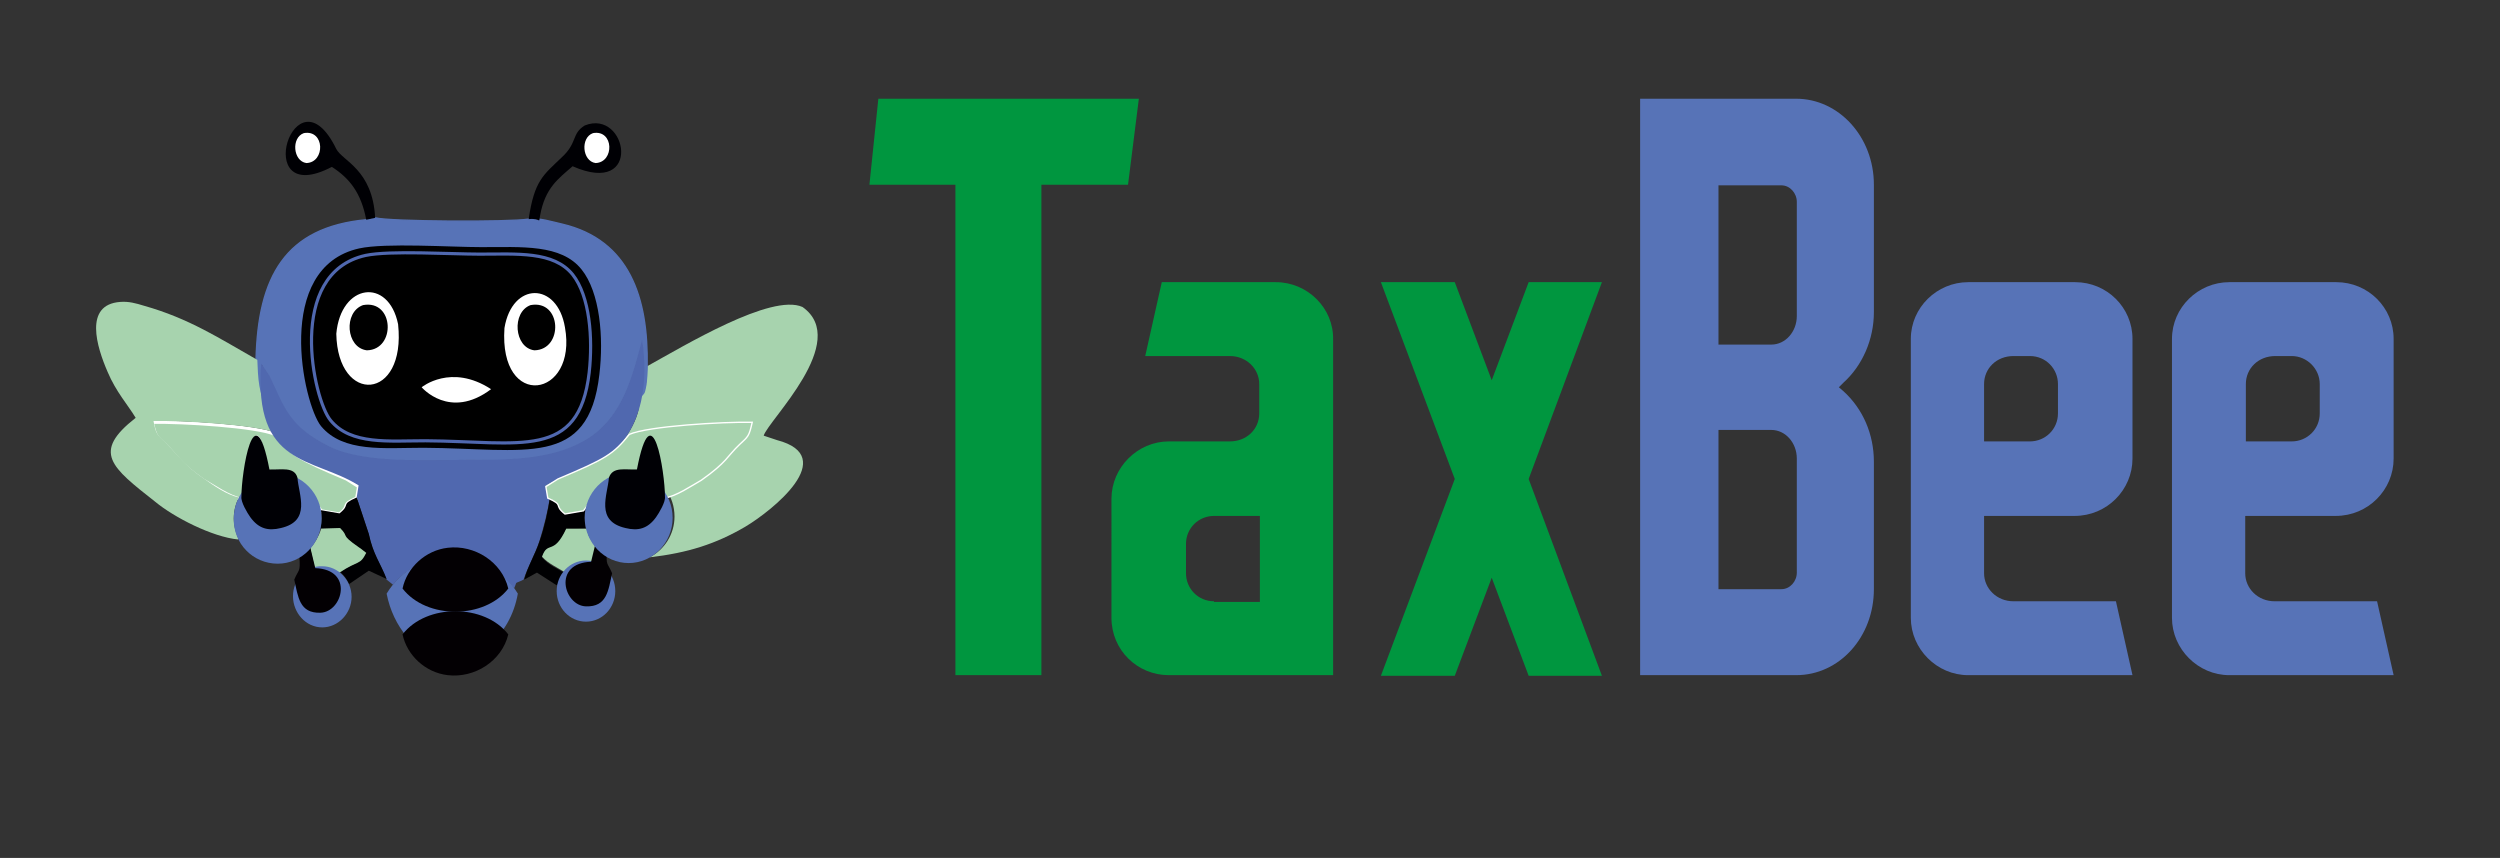 <?xml version="1.0" encoding="utf-8"?>
<!-- Generator: Adobe Illustrator 25.2.0, SVG Export Plug-In . SVG Version: 6.00 Build 0)  -->
<svg version="1.1" id="Layer_1" xmlns="http://www.w3.org/2000/svg" xmlns:xlink="http://www.w3.org/1999/xlink" x="0px" y="0px"
	 viewBox="0 0 392.5 134.7" style="enable-background:new 0 0 392.5 134.7;" xml:space="preserve">
<rect x="0" y="0" width="392.5" height="134.7" fill="#333333" stroke="none"/>
<style type="text/css">
	.st0{fill-rule:evenodd;clip-rule:evenodd;fill:#00963F;}
	.st1{fill-rule:evenodd;clip-rule:evenodd;fill:#5773B7;}
	.st2{fill-rule:evenodd;clip-rule:evenodd;fill:#A7D3AE;stroke:#FFFFFF;stroke-width:0.5;stroke-miterlimit:2.613;}
	.st3{fill-rule:evenodd;clip-rule:evenodd;fill:#A7D3AE;}
	.st4{fill-rule:evenodd;clip-rule:evenodd;fill:#5773B7;stroke:#5773B7;stroke-width:0.216;stroke-miterlimit:2.613;}
	.st5{fill-rule:evenodd;clip-rule:evenodd;}
	.st6{fill-rule:evenodd;clip-rule:evenodd;fill:#5068AF;}
	.st7{fill-rule:evenodd;clip-rule:evenodd;fill:#000004;}
	.st8{fill-rule:evenodd;clip-rule:evenodd;fill:#FFFFFF;}
	.st9{fill-rule:evenodd;clip-rule:evenodd;fill:#000002;}
	.st10{fill-rule:evenodd;clip-rule:evenodd;fill:none;stroke:#5068AF;stroke-width:0.5;stroke-miterlimit:2.613;}
	.st11{fill-rule:evenodd;clip-rule:evenodd;fill:#A7D3AE;stroke:#FFFFFF;stroke-width:0.216;stroke-miterlimit:2.613;}
	.st12{fill-rule:evenodd;clip-rule:evenodd;fill:#030003;}
	.st13{fill-rule:evenodd;clip-rule:evenodd;fill:#000005;}
	.st14{fill:#00963F;}
	.st15{fill:#5773B7;}
</style>
<path class="st0" d="M200.3,44.3h-17.9l-2.6,11.6h13.3c2.6,0,4.6,2,4.6,4.4v4.6c0,2.5-2,4.4-4.6,4.4h-9.6c-4.9,0-9,4.1-9,9V97
	c0,5.1,4.1,9,9,9h14.2h11.6V53.3C209.4,48.4,205.3,44.3,200.3,44.3L200.3,44.3z M190.6,94.4c-2.5,0-4.4-2-4.4-4.4v-4.6
	c0-2.5,2-4.4,4.4-4.4h7.2v13.5H190.6L190.6,94.4z M251.5,44.3H240l-5.8,15.4l-5.8-15.4h-11.6l11.6,30.9l-11.6,30.9h11.6l5.8-15.4
	l5.8,15.4h11.5L240,75.2L251.5,44.3L251.5,44.3z"/>
<path class="st1" d="M334.8,72V53.2c0-4.9-4-8.9-9-8.9h-16.8c-4.9,0-9,4-9,8.9V97c0,4.9,4.1,9,9,9h25.8l-2.6-11.6h-16.1
	c-2.6,0-4.6-2-4.6-4.4v-9h14.2C330.8,81,334.8,76.9,334.8,72L334.8,72z M323.1,60.3v4.6c0,2.5-2,4.4-4.4,4.4h-7.2v-9
	c0-2.5,2-4.4,4.6-4.4h2.6C321.2,55.9,323.1,57.9,323.1,60.3L323.1,60.3z M375.8,72V53.2c0-4.9-4-8.9-9-8.9H350c-4.9,0-9,4-9,8.9V97
	c0,4.9,4.1,9,9,9h25.8l-2.6-11.6h-16.1c-2.6,0-4.6-2-4.6-4.4v-9h14.2C371.8,81,375.8,76.9,375.8,72L375.8,72z M364.2,60.3v4.6
	c0,2.5-2,4.4-4.4,4.4h-7.2v-9c0-2.5,2-4.4,4.6-4.4h2.6C362.2,55.9,364.2,57.9,364.2,60.3z"/>
<path class="st2" d="M38,78.4c1.2-2.8,0.3-2.5,0.8-4.8c1.4-6.3,1.5-7.1,3.2,0.3c2,0.4,1.5,0.7,4.2,1.4c2.2,1.5,2.2,2,4.2,4.9
	l2.9,0.5c1.9-1.5,0-1.3,2.7-2.5l0.3-1.8l-1.9-1.2c-7.6-3.2-8.7-3.9-11.2-7c-2.9-1.3-14.8-2-19.3-1.9c0.5,2.2,0.6,2.2,2,3.5
	c2,1.9,1.9,2.7,6,5.6C33.4,76.2,36,78.1,38,78.4z"/>
<path class="st3" d="M101.6,57.5c0,0.8-0.1,2.2-0.2,2.9c-0.3,1.5-0.2,1.2-1,2c0.3,3.2-2.5,7.2-4.8,9.3c-4.3,3.9-7.4,2.7-10.1,4.5
	l1,1.4c1,0.5,0.8,0.3,1.5,1l1.5,1.7l2.1-0.2c0.2-0.3,0.4-0.6,0.6-0.9c0.6-2.1,2.1-3.8,4-4.6c0.7-1.2,2.6-0.7,4.2-0.9
	c0.6-2.9,1.2-3,1.9-5.2c1.7,0.3-0.3,1.6,0.6,2.3c3.4-0.2,9.7-3,13.2-2.5c-0.7,2-2.6,3.5-4.7,4.9c-2.3,1.7-3.1,4.4-6.9,3.5l0,0.1
	c0.9,1.2,1.4,2.7,1.4,4.3c0,2.8-1.6,5.2-3.9,6.4c6-0.7,10.4-2.1,15-4.8c4.2-2.5,14.9-11,5-13.6l-2.1-0.7c0.7-2.4,13.7-14.8,6.1-20.2
	C121.1,46,107.4,54.3,101.6,57.5z"/>
<path class="st4" d="M83,34.4c-3,0.5-21.9,0.4-24.1-0.2l-1.4,0.3c-12.7,1.2-17,8.9-17.3,22c0.1,2.6,0.2,5.9,1.7,7.4
	c-0.4-2.2-1.1-4.2-0.9-6.8c0.1,0.1,0.3,0.1,0.3,0.4l1,1.5c2.2,4.7,2.9,7.9,9.4,11.1c5.3,2.7,15.1,2.1,22,2.1c6.5,0,13.7,0,19-3.6
	c5.1-3.5,6.6-9.5,8.1-15.2c0.6,3.2-0.1,6-0.4,9c0.8-0.8,0.7-0.5,1-2c0.1-0.7,0.2-2.1,0.2-2.9c0.2-10.8-2.8-19.8-13.3-22.3
	C86.5,34.8,84.8,34.2,83,34.4z"/>
<path class="st5" d="M56.4,39c-13.5,3-8.8,24.4-6,27.9c3.5,4.2,9.9,3.4,16.1,3.4c16,0.1,25.9,3.3,27.6-11.5
	c0.7-5.8,0.1-12.9-2.8-16.5c-3.2-4-9.4-3.5-15.7-3.5C70.8,38.8,60.5,38.1,56.4,39z"/>
<path class="st3" d="M37.4,84.7l0-0.2c-0.4-0.9-0.7-2-0.7-3.1c0-1.2,0.3-2.3,0.8-3.3c-1.9-0.4-4-1.9-5.4-2.9c-3.1-2.1-4-3.6-6-5.6
	c-1.4-1.4-1.6-1.3-2-3.5c4.5-0.1,16.4,0.6,19.3,1.9c-0.7-2-1.3-1.9-1.3-4.1c-1.5-1.5-1.6-4.8-1.7-7.4C34.4,53.1,29.7,50,22.6,48
	c-1.3-0.4-2.4-0.7-3.7-0.6c-5.8,0.4-3.7,7.1-2,11c1.3,3.1,3.2,5.2,4.4,7.2c-6.9,5.4-3.9,7.7,3.1,13.2C27.3,81.2,33.3,84.3,37.4,84.7
	z"/>
<path class="st6" d="M56,78.1l1.9,5.8c0.7,3.3,1.8,4.5,2.8,7.1l1,0.8c5-6,14.5-5.7,19,0.6c0.6-1.3-0.1-0.6,1.5-1.4
	c0.6-1.9,1.8-3.9,2.5-6.1c0.7-2.3,1.3-4.6,1.7-7.2l-0.8-1.4c2.7-1.8,5.6-0.8,9.9-4.6c5.6-4.6,6.3-12.2,5.3-18.3
	c-1.5,5.7-3,11.7-8.1,15.2c-5.4,3.6-12.5,3.6-19,3.6c-6.9,0-16.6,0.6-22-2.1c-6.5-3.2-7.1-6.4-9.4-11.1l-1-1.5
	c-0.1-0.2-0.2-0.3-0.3-0.4c-1.2,16.3,8.1,14.6,15.3,19.1L56,78.1z"/>
<path class="st7" d="M57.5,34.5l1.4-0.3c-0.4-7.6-5.1-8.9-6.1-10.8C46.3,10,39.1,33,52.1,26.2C54.9,28,56.7,30.3,57.5,34.5z"/>
<path class="st7" d="M83,34.4c2.1-0.2,1.5,0.9,1.8-0.6c0.8-4.3,2.8-5.7,5.1-7.7c11.1,4.9,8.6-9.1,1.9-6.4c-2.1,1.3-1.1,2.7-3.6,5
	C85.3,27.5,83.9,28.3,83,34.4z"/>
<path class="st8" d="M52.8,52.4C53,63.6,63.8,63,62.5,50.9C61,43.5,53.5,44.5,52.8,52.4z"/>
<path class="st8" d="M79.2,51.5c-0.9,13,11.5,11,9.5-0.1C87.5,44.2,80.4,44.2,79.2,51.5z"/>
<path class="st9" d="M50.4,80.1l0,0.2c0.1,0.4,0.1,0.7,0.1,1.1c0,0.5-0.1,1-0.2,1.5l0,0.1l3-0.1c1.6,1.5-0.1,0.9,2.9,3
	c0.1,0.1,0.2,0.1,0.3,0.2l0.9,0.7c-0.9,1.9-1.2,1.1-4,3c0.6,0.5,1.1,1.2,1.4,1.9l3.1-2.1l2.8,1.3c-1-2.6-2.1-3.8-2.8-7.1L56,78.1
	c-2.7,1.2-0.8,1-2.7,2.5L50.4,80.1z"/>
<path class="st9" d="M82.3,91l2-1.1l3.1,2l1.5-1.8c-1.3-0.8-2.7-1.3-3.8-2.6c0.9-2.6,1.8-0.1,3.8-4.4l3.1-0.1
	c-0.1-0.5-0.2-1.1-0.2-1.7c0-0.4,0-0.8,0.1-1.2l-2.5,0.4l-1.5-1.7c-0.8-0.8-0.5-0.5-1.5-1c-0.4,2.6-0.9,4.9-1.7,7.2
	C84,87.1,82.8,89,82.3,91z"/>
<path class="st3" d="M48.7,86.1l0.7,3.1c1.9,0.1,2-0.2,3.4,0.7l0.5,0c3-2,3.2-1.1,4.2-3.1l-0.9-0.7c-0.1-0.1-0.2-0.1-0.3-0.2
	c-3-2.1-1.4-1.5-2.9-3l-3,0.1l0,0.1C50,84.3,49.4,85.3,48.7,86.1z"/>
<path class="st3" d="M88.9,90l0.5,0l3.4-0.8l0.8-3.2c-0.1-0.1-0.2-0.3-0.2-0.3l-0.8-1.3c-0.3-0.5-0.3-0.8-0.5-1.4L88.9,83
	c-2,4.3-2.9,1.8-3.8,4.4C86.2,88.6,87.6,89.1,88.9,90z"/>
<path class="st5" d="M57.6,55c4.6-0.1,4.3-8-0.6-7.1C53.9,49,54.3,54.6,57.6,55z"/>
<path class="st5" d="M83.9,55c4.6-0.1,4.3-8-0.6-7.1C80.3,49,80.7,54.6,83.9,55z"/>
<path class="st10" d="M57.4,40.1c-12.6,2.8-8.2,22.7-5.5,25.9c3.2,3.9,9.2,3.2,14.9,3.2c14.9,0.1,24.1,3.1,25.7-10.7
	c0.6-5.4,0.1-12-2.6-15.4c-3-3.7-8.7-3.2-14.6-3.2C70.8,39.9,61.2,39.3,57.4,40.1z"/>
<path class="st8" d="M77.1,61.1c-6.5,4.9-10.9-0.3-10.9-0.3S70.8,57,77.1,61.1z"/>
<path class="st8" d="M48.1,25.6c3-0.1,2.9-5.3-0.4-4.7C45.7,21.6,46,25.3,48.1,25.6z"/>
<path class="st8" d="M93.5,25.6c3-0.1,2.9-5.3-0.4-4.7C91.1,21.6,91.4,25.3,93.5,25.6z"/>
<path class="st11" d="M104.3,78.2c-1.7-2.9-2.7-3.9-8.2-2.9c-2.7,1.5-3.5,3.8-4.5,4.9l-2.9,0.5c-1.9-1.5,0-1.3-2.7-2.5l-0.3-1.8
	l1.9-1.2c7.6-3.2,8.7-3.9,11.2-7c2.9-1.3,14.8-2,19.3-1.9c-0.5,2.2-0.6,2.2-2,3.5c-2,1.9-1.9,2.7-6,5.6
	C108.5,76.3,106.2,77.9,104.3,78.2z"/>
<path class="st1" d="M50.6,98.5c2.5,0,4.6-2.2,4.6-4.8s-2.1-4.8-4.6-4.8C48,88.8,46,91,46,93.6S48,98.5,50.6,98.5z"/>
<ellipse class="st1" cx="92" cy="92.8" rx="4.6" ry="4.8"/>
<path class="st12" d="M95.3,86.4c-0.2,2.5,0.1,1.9,0.8,3.6c-0.6,2.7-0.8,5.3-4.1,5.2c-3.5-0.1-5.3-6.8,0.8-7l0.8-3.3
	C95.3,84.1,95.5,84,95.3,86.4z"/>
<path class="st12" d="M47,87.4c0.2,2.5-0.1,1.9-0.8,3.6c0.6,2.7,0.8,5.3,4.1,5.2c3.5-0.1,5.3-6.8-0.8-7l-0.8-3.3
	C47,85.2,46.8,85,47,87.4z"/>
<path class="st1" d="M60.7,93.2c4.7-7.8,16-7.6,20.6,0c-1.2,6.8-6.6,11-11.9,10.2C65.3,102.7,61.7,98.4,60.7,93.2z"/>
<path class="st12" d="M63.2,99.6c3.8-4.9,12.9-4.8,16.6,0c-1,4.2-5.3,6.9-9.5,6.4C66.8,105.6,63.9,102.9,63.2,99.6z"/>
<path class="st12" d="M63.2,92.4c3.8,4.9,12.9,4.8,16.6,0c-1-4.2-5.3-6.9-9.5-6.4C66.8,86.4,63.9,89.1,63.2,92.4z"/>
<path class="st1" d="M98.7,88.4c3.8,0,6.9-3.2,6.9-7.1c0-3.9-3.1-7.1-6.9-7.1c-3.8,0-6.9,3.2-6.9,7.1C91.8,85.2,94.9,88.4,98.7,88.4
	z"/>
<path class="st13" d="M95.6,75c-0.2,2.7-2.2,6.8,2.6,7.9c2,0.5,3.5,0.1,4.8-1.7c0.5-0.7,1.5-2.4,1.4-3.2c0-3.8-2-16.8-4.4-4.3
	C98.2,73.8,96.2,73.2,95.6,75z"/>
<path class="st1" d="M43.6,88.5c3.8,0,6.9-3.2,6.9-7.1c0-3.9-3.1-7.1-6.9-7.1c-3.8,0-6.9,3.2-6.9,7.1C36.6,85.3,39.7,88.5,43.6,88.5
	z"/>
<path class="st13" d="M46.7,75c0.2,2.7,2.2,6.8-2.6,7.9c-2,0.5-3.5,0.1-4.8-1.7c-0.5-0.7-1.5-2.4-1.4-3.2c0-3.8,2-16.8,4.4-4.3
	C44.1,73.8,46.2,73.2,46.7,75z"/>
<g>
	<path class="st14" d="M177.1,29h-13.6v77h-13.5V29h-13.5l1.4-13.5h40.9L177.1,29z"/>
</g>
<g>
	<path class="st15" d="M289.4,61.4c3.1,2.8,4.8,6.8,4.8,11.1c0,8,0,20,0,20c0,7.5-5.4,13.5-12.2,13.5h-12.3h-12.2V15.5h12.2h12.3
		c6.7,0,12.2,6,12.2,13.5c0,0,0,12.1,0,20c0,4.3-1.8,8.4-4.8,11.1l-0.7,0.7L289.4,61.4z M282.1,31.7c0-1.4-1.1-2.6-2.4-2.6h-9.9v25
		h8.3c2.2,0,4-2,4-4.5V31.7z M282.1,72c0-2.5-1.8-4.5-4-4.5h-8.3v25h9.9c1.3,0,2.4-1.2,2.4-2.6V72z"/>
</g>
</svg>
